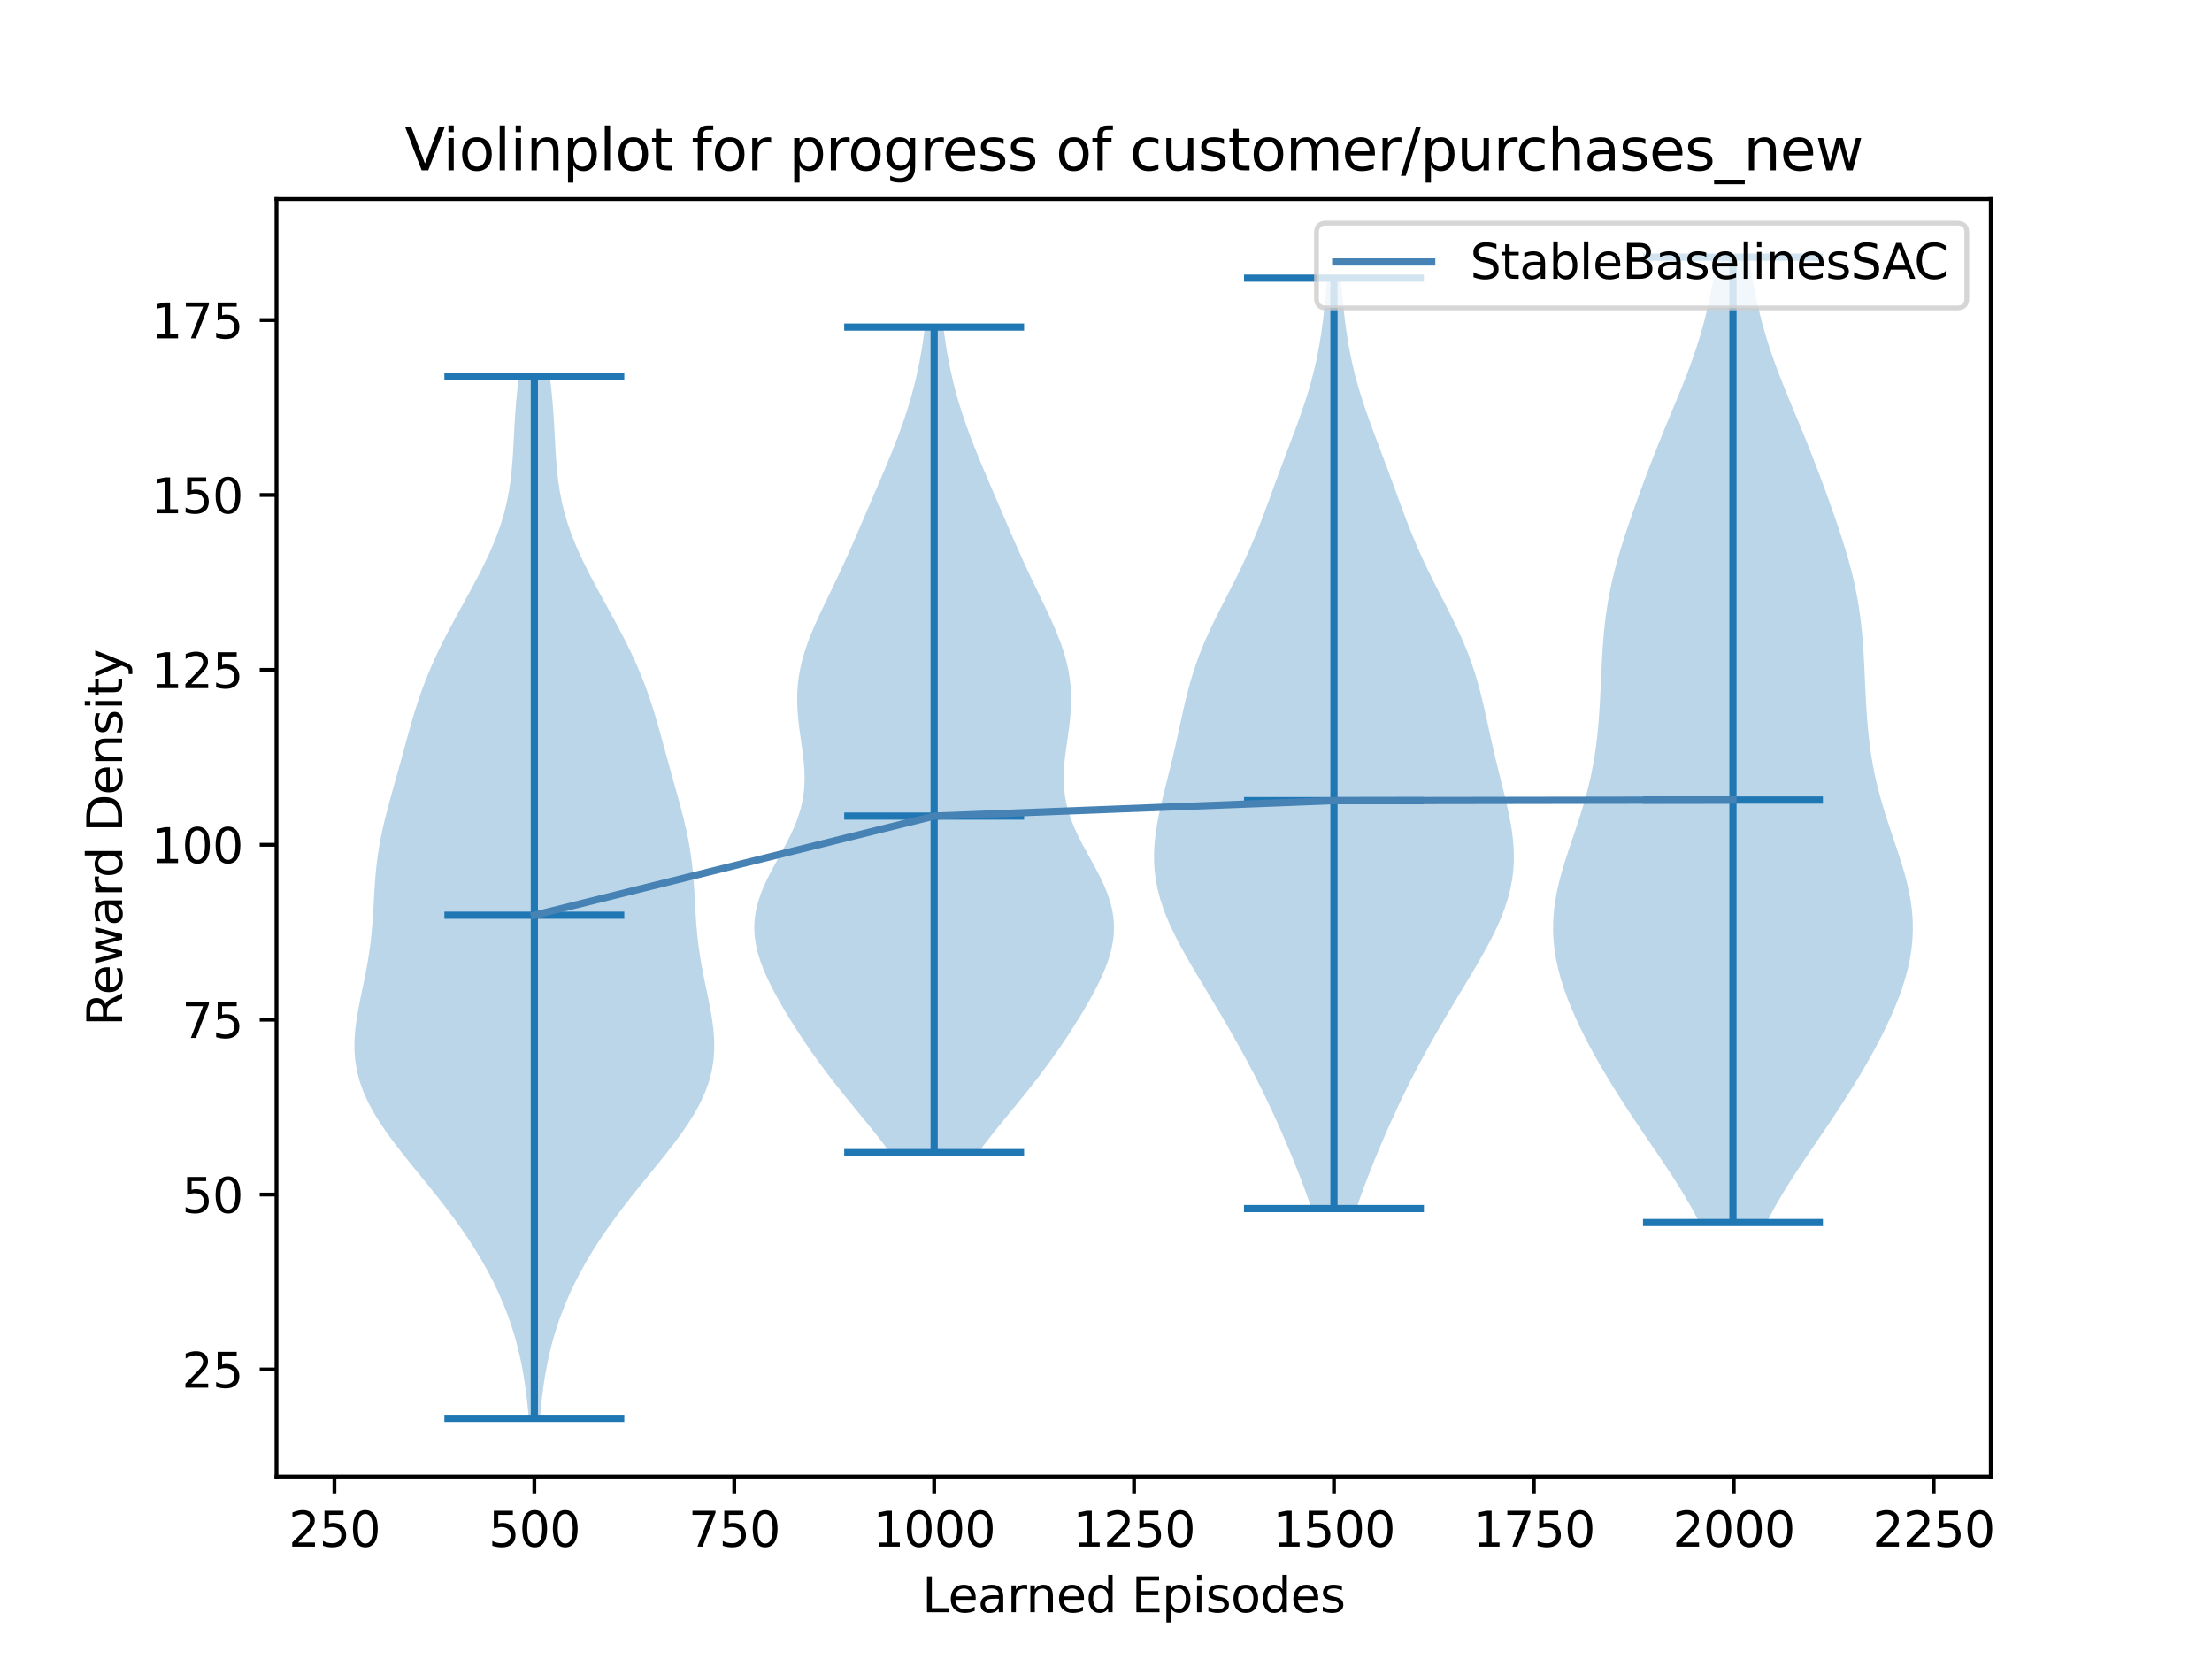 <?xml version="1.0" encoding="utf-8" standalone="no"?>
<!DOCTYPE svg PUBLIC "-//W3C//DTD SVG 1.1//EN"
  "http://www.w3.org/Graphics/SVG/1.1/DTD/svg11.dtd">
<svg xmlns:xlink="http://www.w3.org/1999/xlink" width="460.8pt" height="345.6pt" viewBox="0 0 460.8 345.6" xmlns="http://www.w3.org/2000/svg" version="1.1">
 <defs>
  <style type="text/css">*{stroke-linejoin: round; stroke-linecap: butt}</style>
 </defs>
 <g id="figure_1">
  <g id="patch_1">
   <path d="M 0 345.6 
L 460.8 345.6 
L 460.8 0 
L 0 0 
z
" style="fill: #ffffff"/>
  </g>
  <g id="axes_1">
   <g id="patch_2">
    <path d="M 57.6 307.584 
L 414.72 307.584 
L 414.72 41.472 
L 57.6 41.472 
z
" style="fill: #ffffff"/>
   </g>
   <g id="PolyCollection_1">
    <path d="M 112.468 295.488 
L 110.156 295.488 
L 109.954 293.295 
L 109.715 291.101 
L 109.432 288.908 
L 109.096 286.714 
L 108.701 284.521 
L 108.24 282.328 
L 107.705 280.134 
L 107.091 277.941 
L 106.395 275.748 
L 105.612 273.554 
L 104.742 271.361 
L 103.782 269.167 
L 102.731 266.974 
L 101.589 264.781 
L 100.357 262.587 
L 99.035 260.394 
L 97.626 258.2 
L 96.131 256.007 
L 94.557 253.814 
L 92.911 251.62 
L 91.204 249.427 
L 89.45 247.234 
L 87.669 245.04 
L 85.884 242.847 
L 84.12 240.653 
L 82.409 238.46 
L 80.781 236.267 
L 79.269 234.073 
L 77.905 231.88 
L 76.713 229.686 
L 75.717 227.493 
L 74.929 225.3 
L 74.357 223.106 
L 73.995 220.913 
L 73.833 218.72 
L 73.85 216.526 
L 74.02 214.333 
L 74.313 212.139 
L 74.694 209.946 
L 75.13 207.753 
L 75.588 205.559 
L 76.038 203.366 
L 76.457 201.172 
L 76.826 198.979 
L 77.136 196.786 
L 77.384 194.592 
L 77.577 192.399 
L 77.727 190.206 
L 77.852 188.012 
L 77.975 185.819 
L 78.118 183.625 
L 78.304 181.432 
L 78.548 179.239 
L 78.862 177.045 
L 79.25 174.852 
L 79.709 172.658 
L 80.228 170.465 
L 80.795 168.272 
L 81.392 166.078 
L 82.004 163.885 
L 82.62 161.692 
L 83.23 159.498 
L 83.832 157.305 
L 84.43 155.111 
L 85.032 152.918 
L 85.651 150.725 
L 86.301 148.531 
L 86.995 146.338 
L 87.745 144.144 
L 88.562 141.951 
L 89.449 139.758 
L 90.407 137.564 
L 91.433 135.371 
L 92.521 133.178 
L 93.659 130.984 
L 94.835 128.791 
L 96.034 126.597 
L 97.24 124.404 
L 98.434 122.211 
L 99.599 120.017 
L 100.715 117.824 
L 101.765 115.63 
L 102.733 113.437 
L 103.605 111.244 
L 104.37 109.05 
L 105.022 106.857 
L 105.562 104.664 
L 105.994 102.47 
L 106.328 100.277 
L 106.579 98.083 
L 106.765 95.89 
L 106.907 93.697 
L 107.026 91.503 
L 107.14 89.31 
L 107.268 87.116 
L 107.423 84.923 
L 107.612 82.73 
L 107.838 80.536 
L 108.101 78.343 
L 114.523 78.343 
L 114.523 78.343 
L 114.786 80.536 
L 115.013 82.73 
L 115.201 84.923 
L 115.356 87.116 
L 115.484 89.31 
L 115.599 91.503 
L 115.717 93.697 
L 115.859 95.89 
L 116.045 98.083 
L 116.296 100.277 
L 116.63 102.47 
L 117.062 104.664 
L 117.602 106.857 
L 118.254 109.05 
L 119.019 111.244 
L 119.891 113.437 
L 120.859 115.63 
L 121.909 117.824 
L 123.026 120.017 
L 124.19 122.211 
L 125.385 124.404 
L 126.59 126.597 
L 127.789 128.791 
L 128.965 130.984 
L 130.103 133.178 
L 131.191 135.371 
L 132.217 137.564 
L 133.175 139.758 
L 134.062 141.951 
L 134.879 144.144 
L 135.629 146.338 
L 136.323 148.531 
L 136.973 150.725 
L 137.592 152.918 
L 138.194 155.111 
L 138.792 157.305 
L 139.395 159.498 
L 140.005 161.692 
L 140.62 163.885 
L 141.232 166.078 
L 141.83 168.272 
L 142.396 170.465 
L 142.915 172.658 
L 143.374 174.852 
L 143.762 177.045 
L 144.076 179.239 
L 144.32 181.432 
L 144.506 183.625 
L 144.649 185.819 
L 144.772 188.012 
L 144.898 190.206 
L 145.047 192.399 
L 145.24 194.592 
L 145.488 196.786 
L 145.798 198.979 
L 146.167 201.172 
L 146.586 203.366 
L 147.036 205.559 
L 147.494 207.753 
L 147.93 209.946 
L 148.311 212.139 
L 148.604 214.333 
L 148.774 216.526 
L 148.791 218.72 
L 148.629 220.913 
L 148.268 223.106 
L 147.695 225.3 
L 146.907 227.493 
L 145.911 229.686 
L 144.72 231.88 
L 143.355 234.073 
L 141.843 236.267 
L 140.216 238.46 
L 138.504 240.653 
L 136.741 242.847 
L 134.955 245.04 
L 133.174 247.234 
L 131.42 249.427 
L 129.713 251.62 
L 128.067 253.814 
L 126.493 256.007 
L 124.999 258.2 
L 123.589 260.394 
L 122.267 262.587 
L 121.035 264.781 
L 119.893 266.974 
L 118.843 269.167 
L 117.882 271.361 
L 117.012 273.554 
L 116.229 275.748 
L 115.533 277.941 
L 114.919 280.134 
L 114.384 282.328 
L 113.923 284.521 
L 113.528 286.714 
L 113.192 288.908 
L 112.909 291.101 
L 112.67 293.295 
L 112.468 295.488 
z
" clip-path="url(#p983e598290)" style="fill: #1f77b4; fill-opacity: 0.3"/>
   </g>
   <g id="PolyCollection_2">
    <path d="M 203.806 240.109 
L 185.393 240.109 
L 184.108 238.372 
L 182.764 236.635 
L 181.376 234.898 
L 179.961 233.161 
L 178.535 231.424 
L 177.111 229.686 
L 175.701 227.949 
L 174.317 226.212 
L 172.966 224.475 
L 171.651 222.738 
L 170.376 221.001 
L 169.139 219.264 
L 167.941 217.527 
L 166.779 215.79 
L 165.653 214.053 
L 164.561 212.316 
L 163.505 210.579 
L 162.491 208.842 
L 161.524 207.105 
L 160.615 205.368 
L 159.777 203.631 
L 159.024 201.894 
L 158.374 200.157 
L 157.843 198.42 
L 157.448 196.683 
L 157.203 194.946 
L 157.12 193.209 
L 157.206 191.472 
L 157.462 189.734 
L 157.882 187.997 
L 158.456 186.26 
L 159.164 184.523 
L 159.983 182.786 
L 160.883 181.049 
L 161.831 179.312 
L 162.792 177.575 
L 163.73 175.838 
L 164.614 174.101 
L 165.414 172.364 
L 166.107 170.627 
L 166.675 168.89 
L 167.109 167.153 
L 167.406 165.416 
L 167.57 163.679 
L 167.614 161.942 
L 167.554 160.205 
L 167.411 158.468 
L 167.207 156.731 
L 166.968 154.994 
L 166.719 153.257 
L 166.484 151.52 
L 166.284 149.783 
L 166.139 148.045 
L 166.066 146.308 
L 166.076 144.571 
L 166.179 142.834 
L 166.381 141.097 
L 166.684 139.36 
L 167.085 137.623 
L 167.581 135.886 
L 168.163 134.149 
L 168.821 132.412 
L 169.543 130.675 
L 170.314 128.938 
L 171.121 127.201 
L 171.95 125.464 
L 172.789 123.727 
L 173.628 121.99 
L 174.458 120.253 
L 175.274 118.516 
L 176.074 116.779 
L 176.858 115.042 
L 177.628 113.305 
L 178.386 111.568 
L 179.136 109.831 
L 179.882 108.093 
L 180.627 106.356 
L 181.372 104.619 
L 182.117 102.882 
L 182.862 101.145 
L 183.603 99.408 
L 184.339 97.671 
L 185.064 95.934 
L 185.774 94.197 
L 186.464 92.46 
L 187.131 90.723 
L 187.77 88.986 
L 188.377 87.249 
L 188.95 85.512 
L 189.486 83.775 
L 189.984 82.038 
L 190.443 80.301 
L 190.864 78.564 
L 191.247 76.827 
L 191.594 75.09 
L 191.908 73.353 
L 192.191 71.616 
L 192.447 69.879 
L 192.679 68.141 
L 196.52 68.141 
L 196.52 68.141 
L 196.752 69.879 
L 197.008 71.616 
L 197.292 73.353 
L 197.605 75.09 
L 197.952 76.827 
L 198.335 78.564 
L 198.756 80.301 
L 199.215 82.038 
L 199.713 83.775 
L 200.249 85.512 
L 200.822 87.249 
L 201.429 88.986 
L 202.068 90.723 
L 202.735 92.46 
L 203.426 94.197 
L 204.136 95.934 
L 204.861 97.671 
L 205.596 99.408 
L 206.337 101.145 
L 207.082 102.882 
L 207.827 104.619 
L 208.572 106.356 
L 209.317 108.093 
L 210.063 109.831 
L 210.813 111.568 
L 211.571 113.305 
L 212.341 115.042 
L 213.125 116.779 
L 213.925 118.516 
L 214.742 120.253 
L 215.572 121.99 
L 216.41 123.727 
L 217.249 125.464 
L 218.078 127.201 
L 218.885 128.938 
L 219.656 130.675 
L 220.378 132.412 
L 221.036 134.149 
L 221.618 135.886 
L 222.114 137.623 
L 222.515 139.36 
L 222.818 141.097 
L 223.02 142.834 
L 223.123 144.571 
L 223.133 146.308 
L 223.06 148.045 
L 222.915 149.783 
L 222.715 151.52 
L 222.48 153.257 
L 222.231 154.994 
L 221.992 156.731 
L 221.789 158.468 
L 221.645 160.205 
L 221.585 161.942 
L 221.629 163.679 
L 221.794 165.416 
L 222.09 167.153 
L 222.524 168.89 
L 223.092 170.627 
L 223.785 172.364 
L 224.585 174.101 
L 225.469 175.838 
L 226.407 177.575 
L 227.368 179.312 
L 228.316 181.049 
L 229.216 182.786 
L 230.035 184.523 
L 230.743 186.26 
L 231.317 187.997 
L 231.738 189.734 
L 231.993 191.472 
L 232.079 193.209 
L 231.996 194.946 
L 231.751 196.683 
L 231.356 198.42 
L 230.825 200.157 
L 230.175 201.894 
L 229.422 203.631 
L 228.584 205.368 
L 227.675 207.105 
L 226.709 208.842 
L 225.694 210.579 
L 224.638 212.316 
L 223.546 214.053 
L 222.42 215.79 
L 221.258 217.527 
L 220.06 219.264 
L 218.824 221.001 
L 217.548 222.738 
L 216.234 224.475 
L 214.882 226.212 
L 213.498 227.949 
L 212.088 229.686 
L 210.664 231.424 
L 209.238 233.161 
L 207.823 234.898 
L 206.435 236.635 
L 205.091 238.372 
L 203.806 240.109 
z
" clip-path="url(#p983e598290)" style="fill: #1f77b4; fill-opacity: 0.3"/>
   </g>
   <g id="PolyCollection_3">
    <path d="M 282.561 251.768 
L 273.213 251.768 
L 272.542 249.81 
L 271.837 247.852 
L 271.102 245.894 
L 270.341 243.936 
L 269.557 241.978 
L 268.752 240.02 
L 267.927 238.063 
L 267.083 236.105 
L 266.218 234.147 
L 265.33 232.189 
L 264.419 230.231 
L 263.483 228.273 
L 262.52 226.315 
L 261.53 224.358 
L 260.513 222.4 
L 259.468 220.442 
L 258.398 218.484 
L 257.303 216.526 
L 256.185 214.568 
L 255.047 212.61 
L 253.892 210.653 
L 252.723 208.695 
L 251.547 206.737 
L 250.369 204.779 
L 249.199 202.821 
L 248.046 200.863 
L 246.923 198.905 
L 245.844 196.948 
L 244.825 194.99 
L 243.881 193.032 
L 243.027 191.074 
L 242.279 189.116 
L 241.647 187.158 
L 241.14 185.201 
L 240.764 183.243 
L 240.521 181.285 
L 240.408 179.327 
L 240.417 177.369 
L 240.541 175.411 
L 240.765 173.453 
L 241.074 171.496 
L 241.453 169.538 
L 241.884 167.58 
L 242.35 165.622 
L 242.836 163.664 
L 243.327 161.706 
L 243.813 159.748 
L 244.287 157.791 
L 244.745 155.833 
L 245.187 153.875 
L 245.617 151.917 
L 246.045 149.959 
L 246.479 148.001 
L 246.933 146.043 
L 247.419 144.086 
L 247.95 142.128 
L 248.536 140.17 
L 249.187 138.212 
L 249.905 136.254 
L 250.693 134.296 
L 251.546 132.338 
L 252.455 130.381 
L 253.411 128.423 
L 254.399 126.465 
L 255.403 124.507 
L 256.407 122.549 
L 257.397 120.591 
L 258.362 118.633 
L 259.29 116.676 
L 260.178 114.718 
L 261.024 112.76 
L 261.83 110.802 
L 262.601 108.844 
L 263.346 106.886 
L 264.073 104.929 
L 264.79 102.971 
L 265.507 101.013 
L 266.227 99.055 
L 266.954 97.097 
L 267.689 95.139 
L 268.428 93.181 
L 269.167 91.224 
L 269.898 89.266 
L 270.612 87.308 
L 271.3 85.35 
L 271.954 83.392 
L 272.567 81.434 
L 273.133 79.476 
L 273.647 77.519 
L 274.109 75.561 
L 274.519 73.603 
L 274.879 71.645 
L 275.195 69.687 
L 275.472 67.729 
L 275.715 65.771 
L 275.932 63.814 
L 276.126 61.856 
L 276.305 59.898 
L 276.471 57.94 
L 279.303 57.94 
L 279.303 57.94 
L 279.469 59.898 
L 279.648 61.856 
L 279.843 63.814 
L 280.059 65.771 
L 280.302 67.729 
L 280.579 69.687 
L 280.895 71.645 
L 281.255 73.603 
L 281.665 75.561 
L 282.127 77.519 
L 282.641 79.476 
L 283.207 81.434 
L 283.82 83.392 
L 284.474 85.35 
L 285.162 87.308 
L 285.876 89.266 
L 286.607 91.224 
L 287.346 93.181 
L 288.085 95.139 
L 288.82 97.097 
L 289.547 99.055 
L 290.268 101.013 
L 290.984 102.971 
L 291.701 104.929 
L 292.428 106.886 
L 293.173 108.844 
L 293.944 110.802 
L 294.75 112.76 
L 295.596 114.718 
L 296.484 116.676 
L 297.412 118.633 
L 298.377 120.591 
L 299.367 122.549 
L 300.371 124.507 
L 301.375 126.465 
L 302.363 128.423 
L 303.319 130.381 
L 304.228 132.338 
L 305.081 134.296 
L 305.869 136.254 
L 306.587 138.212 
L 307.238 140.17 
L 307.824 142.128 
L 308.355 144.086 
L 308.841 146.043 
L 309.295 148.001 
L 309.729 149.959 
L 310.157 151.917 
L 310.588 153.875 
L 311.029 155.833 
L 311.487 157.791 
L 311.961 159.748 
L 312.447 161.706 
L 312.938 163.664 
L 313.424 165.622 
L 313.89 167.58 
L 314.321 169.538 
L 314.7 171.496 
L 315.009 173.453 
L 315.233 175.411 
L 315.357 177.369 
L 315.366 179.327 
L 315.253 181.285 
L 315.01 183.243 
L 314.634 185.201 
L 314.128 187.158 
L 313.495 189.116 
L 312.747 191.074 
L 311.893 193.032 
L 310.949 194.99 
L 309.93 196.948 
L 308.851 198.905 
L 307.728 200.863 
L 306.575 202.821 
L 305.405 204.779 
L 304.227 206.737 
L 303.051 208.695 
L 301.882 210.653 
L 300.727 212.61 
L 299.589 214.568 
L 298.471 216.526 
L 297.376 218.484 
L 296.306 220.442 
L 295.261 222.4 
L 294.244 224.358 
L 293.254 226.315 
L 292.291 228.273 
L 291.355 230.231 
L 290.444 232.189 
L 289.557 234.147 
L 288.691 236.105 
L 287.847 238.063 
L 287.022 240.02 
L 286.217 241.978 
L 285.433 243.936 
L 284.672 245.894 
L 283.937 247.852 
L 283.232 249.81 
L 282.561 251.768 
z
" clip-path="url(#p983e598290)" style="fill: #1f77b4; fill-opacity: 0.3"/>
   </g>
   <g id="PolyCollection_4">
    <path d="M 368.014 254.682 
L 354.002 254.682 
L 352.947 252.651 
L 351.817 250.619 
L 350.618 248.588 
L 349.361 246.556 
L 348.056 244.525 
L 346.714 242.493 
L 345.347 240.462 
L 343.967 238.431 
L 342.585 236.399 
L 341.21 234.368 
L 339.851 232.336 
L 338.515 230.305 
L 337.208 228.273 
L 335.935 226.242 
L 334.699 224.21 
L 333.502 222.179 
L 332.347 220.147 
L 331.238 218.116 
L 330.177 216.085 
L 329.169 214.053 
L 328.219 212.022 
L 327.333 209.99 
L 326.52 207.959 
L 325.787 205.927 
L 325.143 203.896 
L 324.596 201.864 
L 324.155 199.833 
L 323.827 197.801 
L 323.617 195.77 
L 323.529 193.739 
L 323.563 191.707 
L 323.717 189.676 
L 323.986 187.644 
L 324.36 185.613 
L 324.829 183.581 
L 325.377 181.55 
L 325.988 179.518 
L 326.643 177.487 
L 327.323 175.455 
L 328.011 173.424 
L 328.689 171.392 
L 329.342 169.361 
L 329.957 167.33 
L 330.525 165.298 
L 331.038 163.267 
L 331.494 161.235 
L 331.891 159.204 
L 332.231 157.172 
L 332.518 155.141 
L 332.757 153.109 
L 332.953 151.078 
L 333.114 149.046 
L 333.247 147.015 
L 333.359 144.984 
L 333.457 142.952 
L 333.55 140.921 
L 333.646 138.889 
L 333.753 136.858 
L 333.879 134.826 
L 334.033 132.795 
L 334.224 130.763 
L 334.458 128.732 
L 334.742 126.7 
L 335.079 124.669 
L 335.472 122.638 
L 335.921 120.606 
L 336.424 118.575 
L 336.975 116.543 
L 337.571 114.512 
L 338.203 112.48 
L 338.865 110.449 
L 339.552 108.417 
L 340.258 106.386 
L 340.98 104.354 
L 341.715 102.323 
L 342.464 100.292 
L 343.227 98.26 
L 344.004 96.229 
L 344.798 94.197 
L 345.608 92.166 
L 346.432 90.134 
L 347.268 88.103 
L 348.112 86.071 
L 348.956 84.04 
L 349.793 82.008 
L 350.614 79.977 
L 351.411 77.945 
L 352.175 75.914 
L 352.898 73.883 
L 353.577 71.851 
L 354.207 69.82 
L 354.787 67.788 
L 355.319 65.757 
L 355.806 63.725 
L 356.251 61.694 
L 356.661 59.662 
L 357.04 57.631 
L 357.394 55.599 
L 357.728 53.568 
L 364.288 53.568 
L 364.288 53.568 
L 364.622 55.599 
L 364.976 57.631 
L 365.355 59.662 
L 365.765 61.694 
L 366.21 63.725 
L 366.697 65.757 
L 367.229 67.788 
L 367.809 69.82 
L 368.439 71.851 
L 369.117 73.883 
L 369.841 75.914 
L 370.605 77.945 
L 371.401 79.977 
L 372.223 82.008 
L 373.06 84.04 
L 373.904 86.071 
L 374.747 88.103 
L 375.584 90.134 
L 376.408 92.166 
L 377.218 94.197 
L 378.012 96.229 
L 378.789 98.26 
L 379.552 100.292 
L 380.301 102.323 
L 381.036 104.354 
L 381.758 106.386 
L 382.464 108.417 
L 383.151 110.449 
L 383.813 112.48 
L 384.445 114.512 
L 385.04 116.543 
L 385.592 118.575 
L 386.094 120.606 
L 386.543 122.638 
L 386.937 124.669 
L 387.274 126.7 
L 387.558 128.732 
L 387.792 130.763 
L 387.982 132.795 
L 388.137 134.826 
L 388.263 136.858 
L 388.37 138.889 
L 388.465 140.921 
L 388.558 142.952 
L 388.657 144.984 
L 388.769 147.015 
L 388.902 149.046 
L 389.063 151.078 
L 389.259 153.109 
L 389.498 155.141 
L 389.785 157.172 
L 390.125 159.204 
L 390.522 161.235 
L 390.978 163.267 
L 391.491 165.298 
L 392.059 167.33 
L 392.674 169.361 
L 393.327 171.392 
L 394.005 173.424 
L 394.693 175.455 
L 395.373 177.487 
L 396.028 179.518 
L 396.639 181.55 
L 397.187 183.581 
L 397.656 185.613 
L 398.03 187.644 
L 398.299 189.676 
L 398.453 191.707 
L 398.487 193.739 
L 398.399 195.77 
L 398.189 197.801 
L 397.861 199.833 
L 397.42 201.864 
L 396.873 203.896 
L 396.229 205.927 
L 395.496 207.959 
L 394.682 209.99 
L 393.797 212.022 
L 392.847 214.053 
L 391.839 216.085 
L 390.778 218.116 
L 389.669 220.147 
L 388.514 222.179 
L 387.317 224.21 
L 386.081 226.242 
L 384.807 228.273 
L 383.501 230.305 
L 382.165 232.336 
L 380.806 234.368 
L 379.431 236.399 
L 378.049 238.431 
L 376.668 240.462 
L 375.302 242.493 
L 373.96 244.525 
L 372.655 246.556 
L 371.397 248.588 
L 370.199 250.619 
L 369.069 252.651 
L 368.014 254.682 
z
" clip-path="url(#p983e598290)" style="fill: #1f77b4; fill-opacity: 0.3"/>
   </g>
   <g id="matplotlib.axis_1">
    <g id="xtick_1">
     <g id="line2d_1">
      <defs>
       <path id="mfa9e4c509b" d="M 0 0 
L 0 3.5 
" style="stroke: #000000; stroke-width: 0.8"/>
      </defs>
      <g>
       <use xlink:href="#mfa9e4c509b" x="69.668" y="307.584" style="stroke: #000000; stroke-width: 0.8"/>
      </g>
     </g>
     <g id="text_1">
      <!-- 250 -->
      <g transform="translate(60.125 322.182)scale(0.1 -0.1)">
       <defs>
        <path id="DejaVuSans-32" d="M 1228 531 
L 3431 531 
L 3431 0 
L 469 0 
L 469 531 
Q 828 903 1448 1529 
Q 2069 2156 2228 2338 
Q 2531 2678 2651 2914 
Q 2772 3150 2772 3378 
Q 2772 3750 2511 3984 
Q 2250 4219 1831 4219 
Q 1534 4219 1204 4116 
Q 875 4013 500 3803 
L 500 4441 
Q 881 4594 1212 4672 
Q 1544 4750 1819 4750 
Q 2544 4750 2975 4387 
Q 3406 4025 3406 3419 
Q 3406 3131 3298 2873 
Q 3191 2616 2906 2266 
Q 2828 2175 2409 1742 
Q 1991 1309 1228 531 
z
" transform="scale(0.016)"/>
        <path id="DejaVuSans-35" d="M 691 4666 
L 3169 4666 
L 3169 4134 
L 1269 4134 
L 1269 2991 
Q 1406 3038 1543 3061 
Q 1681 3084 1819 3084 
Q 2600 3084 3056 2656 
Q 3513 2228 3513 1497 
Q 3513 744 3044 326 
Q 2575 -91 1722 -91 
Q 1428 -91 1123 -41 
Q 819 9 494 109 
L 494 744 
Q 775 591 1075 516 
Q 1375 441 1709 441 
Q 2250 441 2565 725 
Q 2881 1009 2881 1497 
Q 2881 1984 2565 2268 
Q 2250 2553 1709 2553 
Q 1456 2553 1204 2497 
Q 953 2441 691 2322 
L 691 4666 
z
" transform="scale(0.016)"/>
        <path id="DejaVuSans-30" d="M 2034 4250 
Q 1547 4250 1301 3770 
Q 1056 3291 1056 2328 
Q 1056 1369 1301 889 
Q 1547 409 2034 409 
Q 2525 409 2770 889 
Q 3016 1369 3016 2328 
Q 3016 3291 2770 3770 
Q 2525 4250 2034 4250 
z
M 2034 4750 
Q 2819 4750 3233 4129 
Q 3647 3509 3647 2328 
Q 3647 1150 3233 529 
Q 2819 -91 2034 -91 
Q 1250 -91 836 529 
Q 422 1150 422 2328 
Q 422 3509 836 4129 
Q 1250 4750 2034 4750 
z
" transform="scale(0.016)"/>
       </defs>
       <use xlink:href="#DejaVuSans-32"/>
       <use xlink:href="#DejaVuSans-35" x="63.623"/>
       <use xlink:href="#DejaVuSans-30" x="127.246"/>
      </g>
     </g>
    </g>
    <g id="xtick_2">
     <g id="line2d_2">
      <g>
       <use xlink:href="#mfa9e4c509b" x="111.312" y="307.584" style="stroke: #000000; stroke-width: 0.8"/>
      </g>
     </g>
     <g id="text_2">
      <!-- 500 -->
      <g transform="translate(101.768 322.182)scale(0.1 -0.1)">
       <use xlink:href="#DejaVuSans-35"/>
       <use xlink:href="#DejaVuSans-30" x="63.623"/>
       <use xlink:href="#DejaVuSans-30" x="127.246"/>
      </g>
     </g>
    </g>
    <g id="xtick_3">
     <g id="line2d_3">
      <g>
       <use xlink:href="#mfa9e4c509b" x="152.956" y="307.584" style="stroke: #000000; stroke-width: 0.8"/>
      </g>
     </g>
     <g id="text_3">
      <!-- 750 -->
      <g transform="translate(143.412 322.182)scale(0.1 -0.1)">
       <defs>
        <path id="DejaVuSans-37" d="M 525 4666 
L 3525 4666 
L 3525 4397 
L 1831 0 
L 1172 0 
L 2766 4134 
L 525 4134 
L 525 4666 
z
" transform="scale(0.016)"/>
       </defs>
       <use xlink:href="#DejaVuSans-37"/>
       <use xlink:href="#DejaVuSans-35" x="63.623"/>
       <use xlink:href="#DejaVuSans-30" x="127.246"/>
      </g>
     </g>
    </g>
    <g id="xtick_4">
     <g id="line2d_4">
      <g>
       <use xlink:href="#mfa9e4c509b" x="194.6" y="307.584" style="stroke: #000000; stroke-width: 0.8"/>
      </g>
     </g>
     <g id="text_4">
      <!-- 1000 -->
      <g transform="translate(181.875 322.182)scale(0.1 -0.1)">
       <defs>
        <path id="DejaVuSans-31" d="M 794 531 
L 1825 531 
L 1825 4091 
L 703 3866 
L 703 4441 
L 1819 4666 
L 2450 4666 
L 2450 531 
L 3481 531 
L 3481 0 
L 794 0 
L 794 531 
z
" transform="scale(0.016)"/>
       </defs>
       <use xlink:href="#DejaVuSans-31"/>
       <use xlink:href="#DejaVuSans-30" x="63.623"/>
       <use xlink:href="#DejaVuSans-30" x="127.246"/>
       <use xlink:href="#DejaVuSans-30" x="190.869"/>
      </g>
     </g>
    </g>
    <g id="xtick_5">
     <g id="line2d_5">
      <g>
       <use xlink:href="#mfa9e4c509b" x="236.243" y="307.584" style="stroke: #000000; stroke-width: 0.8"/>
      </g>
     </g>
     <g id="text_5">
      <!-- 1250 -->
      <g transform="translate(223.518 322.182)scale(0.1 -0.1)">
       <use xlink:href="#DejaVuSans-31"/>
       <use xlink:href="#DejaVuSans-32" x="63.623"/>
       <use xlink:href="#DejaVuSans-35" x="127.246"/>
       <use xlink:href="#DejaVuSans-30" x="190.869"/>
      </g>
     </g>
    </g>
    <g id="xtick_6">
     <g id="line2d_6">
      <g>
       <use xlink:href="#mfa9e4c509b" x="277.887" y="307.584" style="stroke: #000000; stroke-width: 0.8"/>
      </g>
     </g>
     <g id="text_6">
      <!-- 1500 -->
      <g transform="translate(265.162 322.182)scale(0.1 -0.1)">
       <use xlink:href="#DejaVuSans-31"/>
       <use xlink:href="#DejaVuSans-35" x="63.623"/>
       <use xlink:href="#DejaVuSans-30" x="127.246"/>
       <use xlink:href="#DejaVuSans-30" x="190.869"/>
      </g>
     </g>
    </g>
    <g id="xtick_7">
     <g id="line2d_7">
      <g>
       <use xlink:href="#mfa9e4c509b" x="319.531" y="307.584" style="stroke: #000000; stroke-width: 0.8"/>
      </g>
     </g>
     <g id="text_7">
      <!-- 1750 -->
      <g transform="translate(306.806 322.182)scale(0.1 -0.1)">
       <use xlink:href="#DejaVuSans-31"/>
       <use xlink:href="#DejaVuSans-37" x="63.623"/>
       <use xlink:href="#DejaVuSans-35" x="127.246"/>
       <use xlink:href="#DejaVuSans-30" x="190.869"/>
      </g>
     </g>
    </g>
    <g id="xtick_8">
     <g id="line2d_8">
      <g>
       <use xlink:href="#mfa9e4c509b" x="361.174" y="307.584" style="stroke: #000000; stroke-width: 0.8"/>
      </g>
     </g>
     <g id="text_8">
      <!-- 2000 -->
      <g transform="translate(348.449 322.182)scale(0.1 -0.1)">
       <use xlink:href="#DejaVuSans-32"/>
       <use xlink:href="#DejaVuSans-30" x="63.623"/>
       <use xlink:href="#DejaVuSans-30" x="127.246"/>
       <use xlink:href="#DejaVuSans-30" x="190.869"/>
      </g>
     </g>
    </g>
    <g id="xtick_9">
     <g id="line2d_9">
      <g>
       <use xlink:href="#mfa9e4c509b" x="402.818" y="307.584" style="stroke: #000000; stroke-width: 0.8"/>
      </g>
     </g>
     <g id="text_9">
      <!-- 2250 -->
      <g transform="translate(390.093 322.182)scale(0.1 -0.1)">
       <use xlink:href="#DejaVuSans-32"/>
       <use xlink:href="#DejaVuSans-32" x="63.623"/>
       <use xlink:href="#DejaVuSans-35" x="127.246"/>
       <use xlink:href="#DejaVuSans-30" x="190.869"/>
      </g>
     </g>
    </g>
    <g id="text_10">
     <!-- Learned Episodes -->
     <g transform="translate(192.102 335.861)scale(0.1 -0.1)">
      <defs>
       <path id="DejaVuSans-4c" d="M 628 4666 
L 1259 4666 
L 1259 531 
L 3531 531 
L 3531 0 
L 628 0 
L 628 4666 
z
" transform="scale(0.016)"/>
       <path id="DejaVuSans-65" d="M 3597 1894 
L 3597 1613 
L 953 1613 
Q 991 1019 1311 708 
Q 1631 397 2203 397 
Q 2534 397 2845 478 
Q 3156 559 3463 722 
L 3463 178 
Q 3153 47 2828 -22 
Q 2503 -91 2169 -91 
Q 1331 -91 842 396 
Q 353 884 353 1716 
Q 353 2575 817 3079 
Q 1281 3584 2069 3584 
Q 2775 3584 3186 3129 
Q 3597 2675 3597 1894 
z
M 3022 2063 
Q 3016 2534 2758 2815 
Q 2500 3097 2075 3097 
Q 1594 3097 1305 2825 
Q 1016 2553 972 2059 
L 3022 2063 
z
" transform="scale(0.016)"/>
       <path id="DejaVuSans-61" d="M 2194 1759 
Q 1497 1759 1228 1600 
Q 959 1441 959 1056 
Q 959 750 1161 570 
Q 1363 391 1709 391 
Q 2188 391 2477 730 
Q 2766 1069 2766 1631 
L 2766 1759 
L 2194 1759 
z
M 3341 1997 
L 3341 0 
L 2766 0 
L 2766 531 
Q 2569 213 2275 61 
Q 1981 -91 1556 -91 
Q 1019 -91 701 211 
Q 384 513 384 1019 
Q 384 1609 779 1909 
Q 1175 2209 1959 2209 
L 2766 2209 
L 2766 2266 
Q 2766 2663 2505 2880 
Q 2244 3097 1772 3097 
Q 1472 3097 1187 3025 
Q 903 2953 641 2809 
L 641 3341 
Q 956 3463 1253 3523 
Q 1550 3584 1831 3584 
Q 2591 3584 2966 3190 
Q 3341 2797 3341 1997 
z
" transform="scale(0.016)"/>
       <path id="DejaVuSans-72" d="M 2631 2963 
Q 2534 3019 2420 3045 
Q 2306 3072 2169 3072 
Q 1681 3072 1420 2755 
Q 1159 2438 1159 1844 
L 1159 0 
L 581 0 
L 581 3500 
L 1159 3500 
L 1159 2956 
Q 1341 3275 1631 3429 
Q 1922 3584 2338 3584 
Q 2397 3584 2469 3576 
Q 2541 3569 2628 3553 
L 2631 2963 
z
" transform="scale(0.016)"/>
       <path id="DejaVuSans-6e" d="M 3513 2113 
L 3513 0 
L 2938 0 
L 2938 2094 
Q 2938 2591 2744 2837 
Q 2550 3084 2163 3084 
Q 1697 3084 1428 2787 
Q 1159 2491 1159 1978 
L 1159 0 
L 581 0 
L 581 3500 
L 1159 3500 
L 1159 2956 
Q 1366 3272 1645 3428 
Q 1925 3584 2291 3584 
Q 2894 3584 3203 3211 
Q 3513 2838 3513 2113 
z
" transform="scale(0.016)"/>
       <path id="DejaVuSans-64" d="M 2906 2969 
L 2906 4863 
L 3481 4863 
L 3481 0 
L 2906 0 
L 2906 525 
Q 2725 213 2448 61 
Q 2172 -91 1784 -91 
Q 1150 -91 751 415 
Q 353 922 353 1747 
Q 353 2572 751 3078 
Q 1150 3584 1784 3584 
Q 2172 3584 2448 3432 
Q 2725 3281 2906 2969 
z
M 947 1747 
Q 947 1113 1208 752 
Q 1469 391 1925 391 
Q 2381 391 2643 752 
Q 2906 1113 2906 1747 
Q 2906 2381 2643 2742 
Q 2381 3103 1925 3103 
Q 1469 3103 1208 2742 
Q 947 2381 947 1747 
z
" transform="scale(0.016)"/>
       <path id="DejaVuSans-20" transform="scale(0.016)"/>
       <path id="DejaVuSans-45" d="M 628 4666 
L 3578 4666 
L 3578 4134 
L 1259 4134 
L 1259 2753 
L 3481 2753 
L 3481 2222 
L 1259 2222 
L 1259 531 
L 3634 531 
L 3634 0 
L 628 0 
L 628 4666 
z
" transform="scale(0.016)"/>
       <path id="DejaVuSans-70" d="M 1159 525 
L 1159 -1331 
L 581 -1331 
L 581 3500 
L 1159 3500 
L 1159 2969 
Q 1341 3281 1617 3432 
Q 1894 3584 2278 3584 
Q 2916 3584 3314 3078 
Q 3713 2572 3713 1747 
Q 3713 922 3314 415 
Q 2916 -91 2278 -91 
Q 1894 -91 1617 61 
Q 1341 213 1159 525 
z
M 3116 1747 
Q 3116 2381 2855 2742 
Q 2594 3103 2138 3103 
Q 1681 3103 1420 2742 
Q 1159 2381 1159 1747 
Q 1159 1113 1420 752 
Q 1681 391 2138 391 
Q 2594 391 2855 752 
Q 3116 1113 3116 1747 
z
" transform="scale(0.016)"/>
       <path id="DejaVuSans-69" d="M 603 3500 
L 1178 3500 
L 1178 0 
L 603 0 
L 603 3500 
z
M 603 4863 
L 1178 4863 
L 1178 4134 
L 603 4134 
L 603 4863 
z
" transform="scale(0.016)"/>
       <path id="DejaVuSans-73" d="M 2834 3397 
L 2834 2853 
Q 2591 2978 2328 3040 
Q 2066 3103 1784 3103 
Q 1356 3103 1142 2972 
Q 928 2841 928 2578 
Q 928 2378 1081 2264 
Q 1234 2150 1697 2047 
L 1894 2003 
Q 2506 1872 2764 1633 
Q 3022 1394 3022 966 
Q 3022 478 2636 193 
Q 2250 -91 1575 -91 
Q 1294 -91 989 -36 
Q 684 19 347 128 
L 347 722 
Q 666 556 975 473 
Q 1284 391 1588 391 
Q 1994 391 2212 530 
Q 2431 669 2431 922 
Q 2431 1156 2273 1281 
Q 2116 1406 1581 1522 
L 1381 1569 
Q 847 1681 609 1914 
Q 372 2147 372 2553 
Q 372 3047 722 3315 
Q 1072 3584 1716 3584 
Q 2034 3584 2315 3537 
Q 2597 3491 2834 3397 
z
" transform="scale(0.016)"/>
       <path id="DejaVuSans-6f" d="M 1959 3097 
Q 1497 3097 1228 2736 
Q 959 2375 959 1747 
Q 959 1119 1226 758 
Q 1494 397 1959 397 
Q 2419 397 2687 759 
Q 2956 1122 2956 1747 
Q 2956 2369 2687 2733 
Q 2419 3097 1959 3097 
z
M 1959 3584 
Q 2709 3584 3137 3096 
Q 3566 2609 3566 1747 
Q 3566 888 3137 398 
Q 2709 -91 1959 -91 
Q 1206 -91 779 398 
Q 353 888 353 1747 
Q 353 2609 779 3096 
Q 1206 3584 1959 3584 
z
" transform="scale(0.016)"/>
      </defs>
      <use xlink:href="#DejaVuSans-4c"/>
      <use xlink:href="#DejaVuSans-65" x="53.963"/>
      <use xlink:href="#DejaVuSans-61" x="115.486"/>
      <use xlink:href="#DejaVuSans-72" x="176.766"/>
      <use xlink:href="#DejaVuSans-6e" x="216.129"/>
      <use xlink:href="#DejaVuSans-65" x="279.508"/>
      <use xlink:href="#DejaVuSans-64" x="341.031"/>
      <use xlink:href="#DejaVuSans-20" x="404.508"/>
      <use xlink:href="#DejaVuSans-45" x="436.295"/>
      <use xlink:href="#DejaVuSans-70" x="499.479"/>
      <use xlink:href="#DejaVuSans-69" x="562.955"/>
      <use xlink:href="#DejaVuSans-73" x="590.738"/>
      <use xlink:href="#DejaVuSans-6f" x="642.838"/>
      <use xlink:href="#DejaVuSans-64" x="704.02"/>
      <use xlink:href="#DejaVuSans-65" x="767.496"/>
      <use xlink:href="#DejaVuSans-73" x="829.02"/>
     </g>
    </g>
   </g>
   <g id="matplotlib.axis_2">
    <g id="ytick_1">
     <g id="line2d_10">
      <defs>
       <path id="m10875f012b" d="M 0 0 
L -3.5 0 
" style="stroke: #000000; stroke-width: 0.8"/>
      </defs>
      <g>
       <use xlink:href="#m10875f012b" x="57.6" y="285.287" style="stroke: #000000; stroke-width: 0.8"/>
      </g>
     </g>
     <g id="text_11">
      <!-- 25 -->
      <g transform="translate(37.875 289.086)scale(0.1 -0.1)">
       <use xlink:href="#DejaVuSans-32"/>
       <use xlink:href="#DejaVuSans-35" x="63.623"/>
      </g>
     </g>
    </g>
    <g id="ytick_2">
     <g id="line2d_11">
      <g>
       <use xlink:href="#m10875f012b" x="57.6" y="248.853" style="stroke: #000000; stroke-width: 0.8"/>
      </g>
     </g>
     <g id="text_12">
      <!-- 50 -->
      <g transform="translate(37.875 252.652)scale(0.1 -0.1)">
       <use xlink:href="#DejaVuSans-35"/>
       <use xlink:href="#DejaVuSans-30" x="63.623"/>
      </g>
     </g>
    </g>
    <g id="ytick_3">
     <g id="line2d_12">
      <g>
       <use xlink:href="#m10875f012b" x="57.6" y="212.419" style="stroke: #000000; stroke-width: 0.8"/>
      </g>
     </g>
     <g id="text_13">
      <!-- 75 -->
      <g transform="translate(37.875 216.218)scale(0.1 -0.1)">
       <use xlink:href="#DejaVuSans-37"/>
       <use xlink:href="#DejaVuSans-35" x="63.623"/>
      </g>
     </g>
    </g>
    <g id="ytick_4">
     <g id="line2d_13">
      <g>
       <use xlink:href="#m10875f012b" x="57.6" y="175.985" style="stroke: #000000; stroke-width: 0.8"/>
      </g>
     </g>
     <g id="text_14">
      <!-- 100 -->
      <g transform="translate(31.512 179.785)scale(0.1 -0.1)">
       <use xlink:href="#DejaVuSans-31"/>
       <use xlink:href="#DejaVuSans-30" x="63.623"/>
       <use xlink:href="#DejaVuSans-30" x="127.246"/>
      </g>
     </g>
    </g>
    <g id="ytick_5">
     <g id="line2d_14">
      <g>
       <use xlink:href="#m10875f012b" x="57.6" y="139.552" style="stroke: #000000; stroke-width: 0.8"/>
      </g>
     </g>
     <g id="text_15">
      <!-- 125 -->
      <g transform="translate(31.512 143.351)scale(0.1 -0.1)">
       <use xlink:href="#DejaVuSans-31"/>
       <use xlink:href="#DejaVuSans-32" x="63.623"/>
       <use xlink:href="#DejaVuSans-35" x="127.246"/>
      </g>
     </g>
    </g>
    <g id="ytick_6">
     <g id="line2d_15">
      <g>
       <use xlink:href="#m10875f012b" x="57.6" y="103.118" style="stroke: #000000; stroke-width: 0.8"/>
      </g>
     </g>
     <g id="text_16">
      <!-- 150 -->
      <g transform="translate(31.512 106.917)scale(0.1 -0.1)">
       <use xlink:href="#DejaVuSans-31"/>
       <use xlink:href="#DejaVuSans-35" x="63.623"/>
       <use xlink:href="#DejaVuSans-30" x="127.246"/>
      </g>
     </g>
    </g>
    <g id="ytick_7">
     <g id="line2d_16">
      <g>
       <use xlink:href="#m10875f012b" x="57.6" y="66.684" style="stroke: #000000; stroke-width: 0.8"/>
      </g>
     </g>
     <g id="text_17">
      <!-- 175 -->
      <g transform="translate(31.512 70.483)scale(0.1 -0.1)">
       <use xlink:href="#DejaVuSans-31"/>
       <use xlink:href="#DejaVuSans-37" x="63.623"/>
       <use xlink:href="#DejaVuSans-35" x="127.246"/>
      </g>
     </g>
    </g>
    <g id="text_18">
     <!-- Reward Density -->
     <g transform="translate(25.433 213.747)rotate(-90)scale(0.1 -0.1)">
      <defs>
       <path id="DejaVuSans-52" d="M 2841 2188 
Q 3044 2119 3236 1894 
Q 3428 1669 3622 1275 
L 4263 0 
L 3584 0 
L 2988 1197 
Q 2756 1666 2539 1819 
Q 2322 1972 1947 1972 
L 1259 1972 
L 1259 0 
L 628 0 
L 628 4666 
L 2053 4666 
Q 2853 4666 3247 4331 
Q 3641 3997 3641 3322 
Q 3641 2881 3436 2590 
Q 3231 2300 2841 2188 
z
M 1259 4147 
L 1259 2491 
L 2053 2491 
Q 2509 2491 2742 2702 
Q 2975 2913 2975 3322 
Q 2975 3731 2742 3939 
Q 2509 4147 2053 4147 
L 1259 4147 
z
" transform="scale(0.016)"/>
       <path id="DejaVuSans-77" d="M 269 3500 
L 844 3500 
L 1563 769 
L 2278 3500 
L 2956 3500 
L 3675 769 
L 4391 3500 
L 4966 3500 
L 4050 0 
L 3372 0 
L 2619 2869 
L 1863 0 
L 1184 0 
L 269 3500 
z
" transform="scale(0.016)"/>
       <path id="DejaVuSans-44" d="M 1259 4147 
L 1259 519 
L 2022 519 
Q 2988 519 3436 956 
Q 3884 1394 3884 2338 
Q 3884 3275 3436 3711 
Q 2988 4147 2022 4147 
L 1259 4147 
z
M 628 4666 
L 1925 4666 
Q 3281 4666 3915 4102 
Q 4550 3538 4550 2338 
Q 4550 1131 3912 565 
Q 3275 0 1925 0 
L 628 0 
L 628 4666 
z
" transform="scale(0.016)"/>
       <path id="DejaVuSans-74" d="M 1172 4494 
L 1172 3500 
L 2356 3500 
L 2356 3053 
L 1172 3053 
L 1172 1153 
Q 1172 725 1289 603 
Q 1406 481 1766 481 
L 2356 481 
L 2356 0 
L 1766 0 
Q 1100 0 847 248 
Q 594 497 594 1153 
L 594 3053 
L 172 3053 
L 172 3500 
L 594 3500 
L 594 4494 
L 1172 4494 
z
" transform="scale(0.016)"/>
       <path id="DejaVuSans-79" d="M 2059 -325 
Q 1816 -950 1584 -1140 
Q 1353 -1331 966 -1331 
L 506 -1331 
L 506 -850 
L 844 -850 
Q 1081 -850 1212 -737 
Q 1344 -625 1503 -206 
L 1606 56 
L 191 3500 
L 800 3500 
L 1894 763 
L 2988 3500 
L 3597 3500 
L 2059 -325 
z
" transform="scale(0.016)"/>
      </defs>
      <use xlink:href="#DejaVuSans-52"/>
      <use xlink:href="#DejaVuSans-65" x="64.982"/>
      <use xlink:href="#DejaVuSans-77" x="126.506"/>
      <use xlink:href="#DejaVuSans-61" x="208.293"/>
      <use xlink:href="#DejaVuSans-72" x="269.572"/>
      <use xlink:href="#DejaVuSans-64" x="308.936"/>
      <use xlink:href="#DejaVuSans-20" x="372.412"/>
      <use xlink:href="#DejaVuSans-44" x="404.199"/>
      <use xlink:href="#DejaVuSans-65" x="481.201"/>
      <use xlink:href="#DejaVuSans-6e" x="542.725"/>
      <use xlink:href="#DejaVuSans-73" x="606.104"/>
      <use xlink:href="#DejaVuSans-69" x="658.203"/>
      <use xlink:href="#DejaVuSans-74" x="685.986"/>
      <use xlink:href="#DejaVuSans-79" x="725.195"/>
     </g>
    </g>
   </g>
   <g id="LineCollection_1">
    <path d="M 92.572 190.658 
L 130.052 190.658 
" clip-path="url(#p983e598290)" style="fill: none; stroke: #1f77b4; stroke-width: 1.5"/>
    <path d="M 175.86 170.004 
L 213.339 170.004 
" clip-path="url(#p983e598290)" style="fill: none; stroke: #1f77b4; stroke-width: 1.5"/>
    <path d="M 259.147 166.787 
L 296.627 166.787 
" clip-path="url(#p983e598290)" style="fill: none; stroke: #1f77b4; stroke-width: 1.5"/>
    <path d="M 342.268 166.658 
L 379.748 166.658 
" clip-path="url(#p983e598290)" style="fill: none; stroke: #1f77b4; stroke-width: 1.5"/>
   </g>
   <g id="LineCollection_2">
    <path d="M 92.572 78.343 
L 130.052 78.343 
" clip-path="url(#p983e598290)" style="fill: none; stroke: #1f77b4; stroke-width: 1.5"/>
    <path d="M 175.86 68.141 
L 213.339 68.141 
" clip-path="url(#p983e598290)" style="fill: none; stroke: #1f77b4; stroke-width: 1.5"/>
    <path d="M 259.147 57.94 
L 296.627 57.94 
" clip-path="url(#p983e598290)" style="fill: none; stroke: #1f77b4; stroke-width: 1.5"/>
    <path d="M 342.268 53.568 
L 379.748 53.568 
" clip-path="url(#p983e598290)" style="fill: none; stroke: #1f77b4; stroke-width: 1.5"/>
   </g>
   <g id="LineCollection_3">
    <path d="M 92.572 295.488 
L 130.052 295.488 
" clip-path="url(#p983e598290)" style="fill: none; stroke: #1f77b4; stroke-width: 1.5"/>
    <path d="M 175.86 240.109 
L 213.339 240.109 
" clip-path="url(#p983e598290)" style="fill: none; stroke: #1f77b4; stroke-width: 1.5"/>
    <path d="M 259.147 251.768 
L 296.627 251.768 
" clip-path="url(#p983e598290)" style="fill: none; stroke: #1f77b4; stroke-width: 1.5"/>
    <path d="M 342.268 254.682 
L 379.748 254.682 
" clip-path="url(#p983e598290)" style="fill: none; stroke: #1f77b4; stroke-width: 1.5"/>
   </g>
   <g id="LineCollection_4">
    <path d="M 111.312 295.488 
L 111.312 78.343 
" clip-path="url(#p983e598290)" style="fill: none; stroke: #1f77b4; stroke-width: 1.5"/>
    <path d="M 194.6 240.109 
L 194.6 68.141 
" clip-path="url(#p983e598290)" style="fill: none; stroke: #1f77b4; stroke-width: 1.5"/>
    <path d="M 277.887 251.768 
L 277.887 57.94 
" clip-path="url(#p983e598290)" style="fill: none; stroke: #1f77b4; stroke-width: 1.5"/>
    <path d="M 361.008 254.682 
L 361.008 53.568 
" clip-path="url(#p983e598290)" style="fill: none; stroke: #1f77b4; stroke-width: 1.5"/>
   </g>
   <g id="line2d_17">
    <path d="M 111.312 190.658 
L 194.6 170.004 
L 277.887 166.787 
L 361.008 166.658 
" clip-path="url(#p983e598290)" style="fill: none; stroke: #4682b4; stroke-width: 1.5; stroke-linecap: square"/>
   </g>
   <g id="patch_3">
    <path d="M 57.6 307.584 
L 57.6 41.472 
" style="fill: none; stroke: #000000; stroke-width: 0.8; stroke-linejoin: miter; stroke-linecap: square"/>
   </g>
   <g id="patch_4">
    <path d="M 414.72 307.584 
L 414.72 41.472 
" style="fill: none; stroke: #000000; stroke-width: 0.8; stroke-linejoin: miter; stroke-linecap: square"/>
   </g>
   <g id="patch_5">
    <path d="M 57.6 307.584 
L 414.72 307.584 
" style="fill: none; stroke: #000000; stroke-width: 0.8; stroke-linejoin: miter; stroke-linecap: square"/>
   </g>
   <g id="patch_6">
    <path d="M 57.6 41.472 
L 414.72 41.472 
" style="fill: none; stroke: #000000; stroke-width: 0.8; stroke-linejoin: miter; stroke-linecap: square"/>
   </g>
   <g id="text_19">
    <!-- Violinplot for progress of customer/purchases_new -->
    <g transform="translate(84.32 35.472)scale(0.12 -0.12)">
     <defs>
      <path id="DejaVuSans-56" d="M 1831 0 
L 50 4666 
L 709 4666 
L 2188 738 
L 3669 4666 
L 4325 4666 
L 2547 0 
L 1831 0 
z
" transform="scale(0.016)"/>
      <path id="DejaVuSans-6c" d="M 603 4863 
L 1178 4863 
L 1178 0 
L 603 0 
L 603 4863 
z
" transform="scale(0.016)"/>
      <path id="DejaVuSans-66" d="M 2375 4863 
L 2375 4384 
L 1825 4384 
Q 1516 4384 1395 4259 
Q 1275 4134 1275 3809 
L 1275 3500 
L 2222 3500 
L 2222 3053 
L 1275 3053 
L 1275 0 
L 697 0 
L 697 3053 
L 147 3053 
L 147 3500 
L 697 3500 
L 697 3744 
Q 697 4328 969 4595 
Q 1241 4863 1831 4863 
L 2375 4863 
z
" transform="scale(0.016)"/>
      <path id="DejaVuSans-67" d="M 2906 1791 
Q 2906 2416 2648 2759 
Q 2391 3103 1925 3103 
Q 1463 3103 1205 2759 
Q 947 2416 947 1791 
Q 947 1169 1205 825 
Q 1463 481 1925 481 
Q 2391 481 2648 825 
Q 2906 1169 2906 1791 
z
M 3481 434 
Q 3481 -459 3084 -895 
Q 2688 -1331 1869 -1331 
Q 1566 -1331 1297 -1286 
Q 1028 -1241 775 -1147 
L 775 -588 
Q 1028 -725 1275 -790 
Q 1522 -856 1778 -856 
Q 2344 -856 2625 -561 
Q 2906 -266 2906 331 
L 2906 616 
Q 2728 306 2450 153 
Q 2172 0 1784 0 
Q 1141 0 747 490 
Q 353 981 353 1791 
Q 353 2603 747 3093 
Q 1141 3584 1784 3584 
Q 2172 3584 2450 3431 
Q 2728 3278 2906 2969 
L 2906 3500 
L 3481 3500 
L 3481 434 
z
" transform="scale(0.016)"/>
      <path id="DejaVuSans-63" d="M 3122 3366 
L 3122 2828 
Q 2878 2963 2633 3030 
Q 2388 3097 2138 3097 
Q 1578 3097 1268 2742 
Q 959 2388 959 1747 
Q 959 1106 1268 751 
Q 1578 397 2138 397 
Q 2388 397 2633 464 
Q 2878 531 3122 666 
L 3122 134 
Q 2881 22 2623 -34 
Q 2366 -91 2075 -91 
Q 1284 -91 818 406 
Q 353 903 353 1747 
Q 353 2603 823 3093 
Q 1294 3584 2113 3584 
Q 2378 3584 2631 3529 
Q 2884 3475 3122 3366 
z
" transform="scale(0.016)"/>
      <path id="DejaVuSans-75" d="M 544 1381 
L 544 3500 
L 1119 3500 
L 1119 1403 
Q 1119 906 1312 657 
Q 1506 409 1894 409 
Q 2359 409 2629 706 
Q 2900 1003 2900 1516 
L 2900 3500 
L 3475 3500 
L 3475 0 
L 2900 0 
L 2900 538 
Q 2691 219 2414 64 
Q 2138 -91 1772 -91 
Q 1169 -91 856 284 
Q 544 659 544 1381 
z
M 1991 3584 
L 1991 3584 
z
" transform="scale(0.016)"/>
      <path id="DejaVuSans-6d" d="M 3328 2828 
Q 3544 3216 3844 3400 
Q 4144 3584 4550 3584 
Q 5097 3584 5394 3201 
Q 5691 2819 5691 2113 
L 5691 0 
L 5113 0 
L 5113 2094 
Q 5113 2597 4934 2840 
Q 4756 3084 4391 3084 
Q 3944 3084 3684 2787 
Q 3425 2491 3425 1978 
L 3425 0 
L 2847 0 
L 2847 2094 
Q 2847 2600 2669 2842 
Q 2491 3084 2119 3084 
Q 1678 3084 1418 2786 
Q 1159 2488 1159 1978 
L 1159 0 
L 581 0 
L 581 3500 
L 1159 3500 
L 1159 2956 
Q 1356 3278 1631 3431 
Q 1906 3584 2284 3584 
Q 2666 3584 2933 3390 
Q 3200 3197 3328 2828 
z
" transform="scale(0.016)"/>
      <path id="DejaVuSans-2f" d="M 1625 4666 
L 2156 4666 
L 531 -594 
L 0 -594 
L 1625 4666 
z
" transform="scale(0.016)"/>
      <path id="DejaVuSans-68" d="M 3513 2113 
L 3513 0 
L 2938 0 
L 2938 2094 
Q 2938 2591 2744 2837 
Q 2550 3084 2163 3084 
Q 1697 3084 1428 2787 
Q 1159 2491 1159 1978 
L 1159 0 
L 581 0 
L 581 4863 
L 1159 4863 
L 1159 2956 
Q 1366 3272 1645 3428 
Q 1925 3584 2291 3584 
Q 2894 3584 3203 3211 
Q 3513 2838 3513 2113 
z
" transform="scale(0.016)"/>
      <path id="DejaVuSans-5f" d="M 3263 -1063 
L 3263 -1509 
L -63 -1509 
L -63 -1063 
L 3263 -1063 
z
" transform="scale(0.016)"/>
     </defs>
     <use xlink:href="#DejaVuSans-56"/>
     <use xlink:href="#DejaVuSans-69" x="66.158"/>
     <use xlink:href="#DejaVuSans-6f" x="93.941"/>
     <use xlink:href="#DejaVuSans-6c" x="155.123"/>
     <use xlink:href="#DejaVuSans-69" x="182.906"/>
     <use xlink:href="#DejaVuSans-6e" x="210.689"/>
     <use xlink:href="#DejaVuSans-70" x="274.068"/>
     <use xlink:href="#DejaVuSans-6c" x="337.545"/>
     <use xlink:href="#DejaVuSans-6f" x="365.328"/>
     <use xlink:href="#DejaVuSans-74" x="426.51"/>
     <use xlink:href="#DejaVuSans-20" x="465.719"/>
     <use xlink:href="#DejaVuSans-66" x="497.506"/>
     <use xlink:href="#DejaVuSans-6f" x="532.711"/>
     <use xlink:href="#DejaVuSans-72" x="593.893"/>
     <use xlink:href="#DejaVuSans-20" x="635.006"/>
     <use xlink:href="#DejaVuSans-70" x="666.793"/>
     <use xlink:href="#DejaVuSans-72" x="730.27"/>
     <use xlink:href="#DejaVuSans-6f" x="769.133"/>
     <use xlink:href="#DejaVuSans-67" x="830.314"/>
     <use xlink:href="#DejaVuSans-72" x="893.791"/>
     <use xlink:href="#DejaVuSans-65" x="932.654"/>
     <use xlink:href="#DejaVuSans-73" x="994.178"/>
     <use xlink:href="#DejaVuSans-73" x="1046.277"/>
     <use xlink:href="#DejaVuSans-20" x="1098.377"/>
     <use xlink:href="#DejaVuSans-6f" x="1130.164"/>
     <use xlink:href="#DejaVuSans-66" x="1191.346"/>
     <use xlink:href="#DejaVuSans-20" x="1226.551"/>
     <use xlink:href="#DejaVuSans-63" x="1258.338"/>
     <use xlink:href="#DejaVuSans-75" x="1313.318"/>
     <use xlink:href="#DejaVuSans-73" x="1376.697"/>
     <use xlink:href="#DejaVuSans-74" x="1428.797"/>
     <use xlink:href="#DejaVuSans-6f" x="1468.006"/>
     <use xlink:href="#DejaVuSans-6d" x="1529.188"/>
     <use xlink:href="#DejaVuSans-65" x="1626.6"/>
     <use xlink:href="#DejaVuSans-72" x="1688.123"/>
     <use xlink:href="#DejaVuSans-2f" x="1729.236"/>
     <use xlink:href="#DejaVuSans-70" x="1762.928"/>
     <use xlink:href="#DejaVuSans-75" x="1826.404"/>
     <use xlink:href="#DejaVuSans-72" x="1889.783"/>
     <use xlink:href="#DejaVuSans-63" x="1928.646"/>
     <use xlink:href="#DejaVuSans-68" x="1983.627"/>
     <use xlink:href="#DejaVuSans-61" x="2047.006"/>
     <use xlink:href="#DejaVuSans-73" x="2108.285"/>
     <use xlink:href="#DejaVuSans-65" x="2160.385"/>
     <use xlink:href="#DejaVuSans-73" x="2221.908"/>
     <use xlink:href="#DejaVuSans-5f" x="2274.008"/>
     <use xlink:href="#DejaVuSans-6e" x="2324.008"/>
     <use xlink:href="#DejaVuSans-65" x="2387.387"/>
     <use xlink:href="#DejaVuSans-77" x="2448.91"/>
    </g>
   </g>
   <g id="legend_1">
    <g id="patch_7">
     <path d="M 276.251 64.15 
L 407.72 64.15 
Q 409.72 64.15 409.72 62.15 
L 409.72 48.472 
Q 409.72 46.472 407.72 46.472 
L 276.251 46.472 
Q 274.251 46.472 274.251 48.472 
L 274.251 62.15 
Q 274.251 64.15 276.251 64.15 
z
" style="fill: #ffffff; opacity: 0.8; stroke: #cccccc; stroke-linejoin: miter"/>
    </g>
    <g id="line2d_18">
     <path d="M 278.251 54.57 
L 288.251 54.57 
L 298.251 54.57 
" style="fill: none; stroke: #4682b4; stroke-width: 1.5; stroke-linecap: square"/>
    </g>
    <g id="text_20">
     <!-- StableBaselinesSAC -->
     <g transform="translate(306.251 58.07)scale(0.1 -0.1)">
      <defs>
       <path id="DejaVuSans-53" d="M 3425 4513 
L 3425 3897 
Q 3066 4069 2747 4153 
Q 2428 4238 2131 4238 
Q 1616 4238 1336 4038 
Q 1056 3838 1056 3469 
Q 1056 3159 1242 3001 
Q 1428 2844 1947 2747 
L 2328 2669 
Q 3034 2534 3370 2195 
Q 3706 1856 3706 1288 
Q 3706 609 3251 259 
Q 2797 -91 1919 -91 
Q 1588 -91 1214 -16 
Q 841 59 441 206 
L 441 856 
Q 825 641 1194 531 
Q 1563 422 1919 422 
Q 2459 422 2753 634 
Q 3047 847 3047 1241 
Q 3047 1584 2836 1778 
Q 2625 1972 2144 2069 
L 1759 2144 
Q 1053 2284 737 2584 
Q 422 2884 422 3419 
Q 422 4038 858 4394 
Q 1294 4750 2059 4750 
Q 2388 4750 2728 4690 
Q 3069 4631 3425 4513 
z
" transform="scale(0.016)"/>
       <path id="DejaVuSans-62" d="M 3116 1747 
Q 3116 2381 2855 2742 
Q 2594 3103 2138 3103 
Q 1681 3103 1420 2742 
Q 1159 2381 1159 1747 
Q 1159 1113 1420 752 
Q 1681 391 2138 391 
Q 2594 391 2855 752 
Q 3116 1113 3116 1747 
z
M 1159 2969 
Q 1341 3281 1617 3432 
Q 1894 3584 2278 3584 
Q 2916 3584 3314 3078 
Q 3713 2572 3713 1747 
Q 3713 922 3314 415 
Q 2916 -91 2278 -91 
Q 1894 -91 1617 61 
Q 1341 213 1159 525 
L 1159 0 
L 581 0 
L 581 4863 
L 1159 4863 
L 1159 2969 
z
" transform="scale(0.016)"/>
       <path id="DejaVuSans-42" d="M 1259 2228 
L 1259 519 
L 2272 519 
Q 2781 519 3026 730 
Q 3272 941 3272 1375 
Q 3272 1813 3026 2020 
Q 2781 2228 2272 2228 
L 1259 2228 
z
M 1259 4147 
L 1259 2741 
L 2194 2741 
Q 2656 2741 2882 2914 
Q 3109 3088 3109 3444 
Q 3109 3797 2882 3972 
Q 2656 4147 2194 4147 
L 1259 4147 
z
M 628 4666 
L 2241 4666 
Q 2963 4666 3353 4366 
Q 3744 4066 3744 3513 
Q 3744 3084 3544 2831 
Q 3344 2578 2956 2516 
Q 3422 2416 3680 2098 
Q 3938 1781 3938 1306 
Q 3938 681 3513 340 
Q 3088 0 2303 0 
L 628 0 
L 628 4666 
z
" transform="scale(0.016)"/>
       <path id="DejaVuSans-41" d="M 2188 4044 
L 1331 1722 
L 3047 1722 
L 2188 4044 
z
M 1831 4666 
L 2547 4666 
L 4325 0 
L 3669 0 
L 3244 1197 
L 1141 1197 
L 716 0 
L 50 0 
L 1831 4666 
z
" transform="scale(0.016)"/>
       <path id="DejaVuSans-43" d="M 4122 4306 
L 4122 3641 
Q 3803 3938 3442 4084 
Q 3081 4231 2675 4231 
Q 1875 4231 1450 3742 
Q 1025 3253 1025 2328 
Q 1025 1406 1450 917 
Q 1875 428 2675 428 
Q 3081 428 3442 575 
Q 3803 722 4122 1019 
L 4122 359 
Q 3791 134 3420 21 
Q 3050 -91 2638 -91 
Q 1578 -91 968 557 
Q 359 1206 359 2328 
Q 359 3453 968 4101 
Q 1578 4750 2638 4750 
Q 3056 4750 3426 4639 
Q 3797 4528 4122 4306 
z
" transform="scale(0.016)"/>
      </defs>
      <use xlink:href="#DejaVuSans-53"/>
      <use xlink:href="#DejaVuSans-74" x="63.477"/>
      <use xlink:href="#DejaVuSans-61" x="102.686"/>
      <use xlink:href="#DejaVuSans-62" x="163.965"/>
      <use xlink:href="#DejaVuSans-6c" x="227.441"/>
      <use xlink:href="#DejaVuSans-65" x="255.225"/>
      <use xlink:href="#DejaVuSans-42" x="316.748"/>
      <use xlink:href="#DejaVuSans-61" x="385.352"/>
      <use xlink:href="#DejaVuSans-73" x="446.631"/>
      <use xlink:href="#DejaVuSans-65" x="498.73"/>
      <use xlink:href="#DejaVuSans-6c" x="560.254"/>
      <use xlink:href="#DejaVuSans-69" x="588.037"/>
      <use xlink:href="#DejaVuSans-6e" x="615.82"/>
      <use xlink:href="#DejaVuSans-65" x="679.199"/>
      <use xlink:href="#DejaVuSans-73" x="740.723"/>
      <use xlink:href="#DejaVuSans-53" x="792.822"/>
      <use xlink:href="#DejaVuSans-41" x="858.174"/>
      <use xlink:href="#DejaVuSans-43" x="924.832"/>
     </g>
    </g>
   </g>
  </g>
 </g>
 <defs>
  <clipPath id="p983e598290">
   <rect x="57.6" y="41.472" width="357.12" height="266.112"/>
  </clipPath>
 </defs>
</svg>
